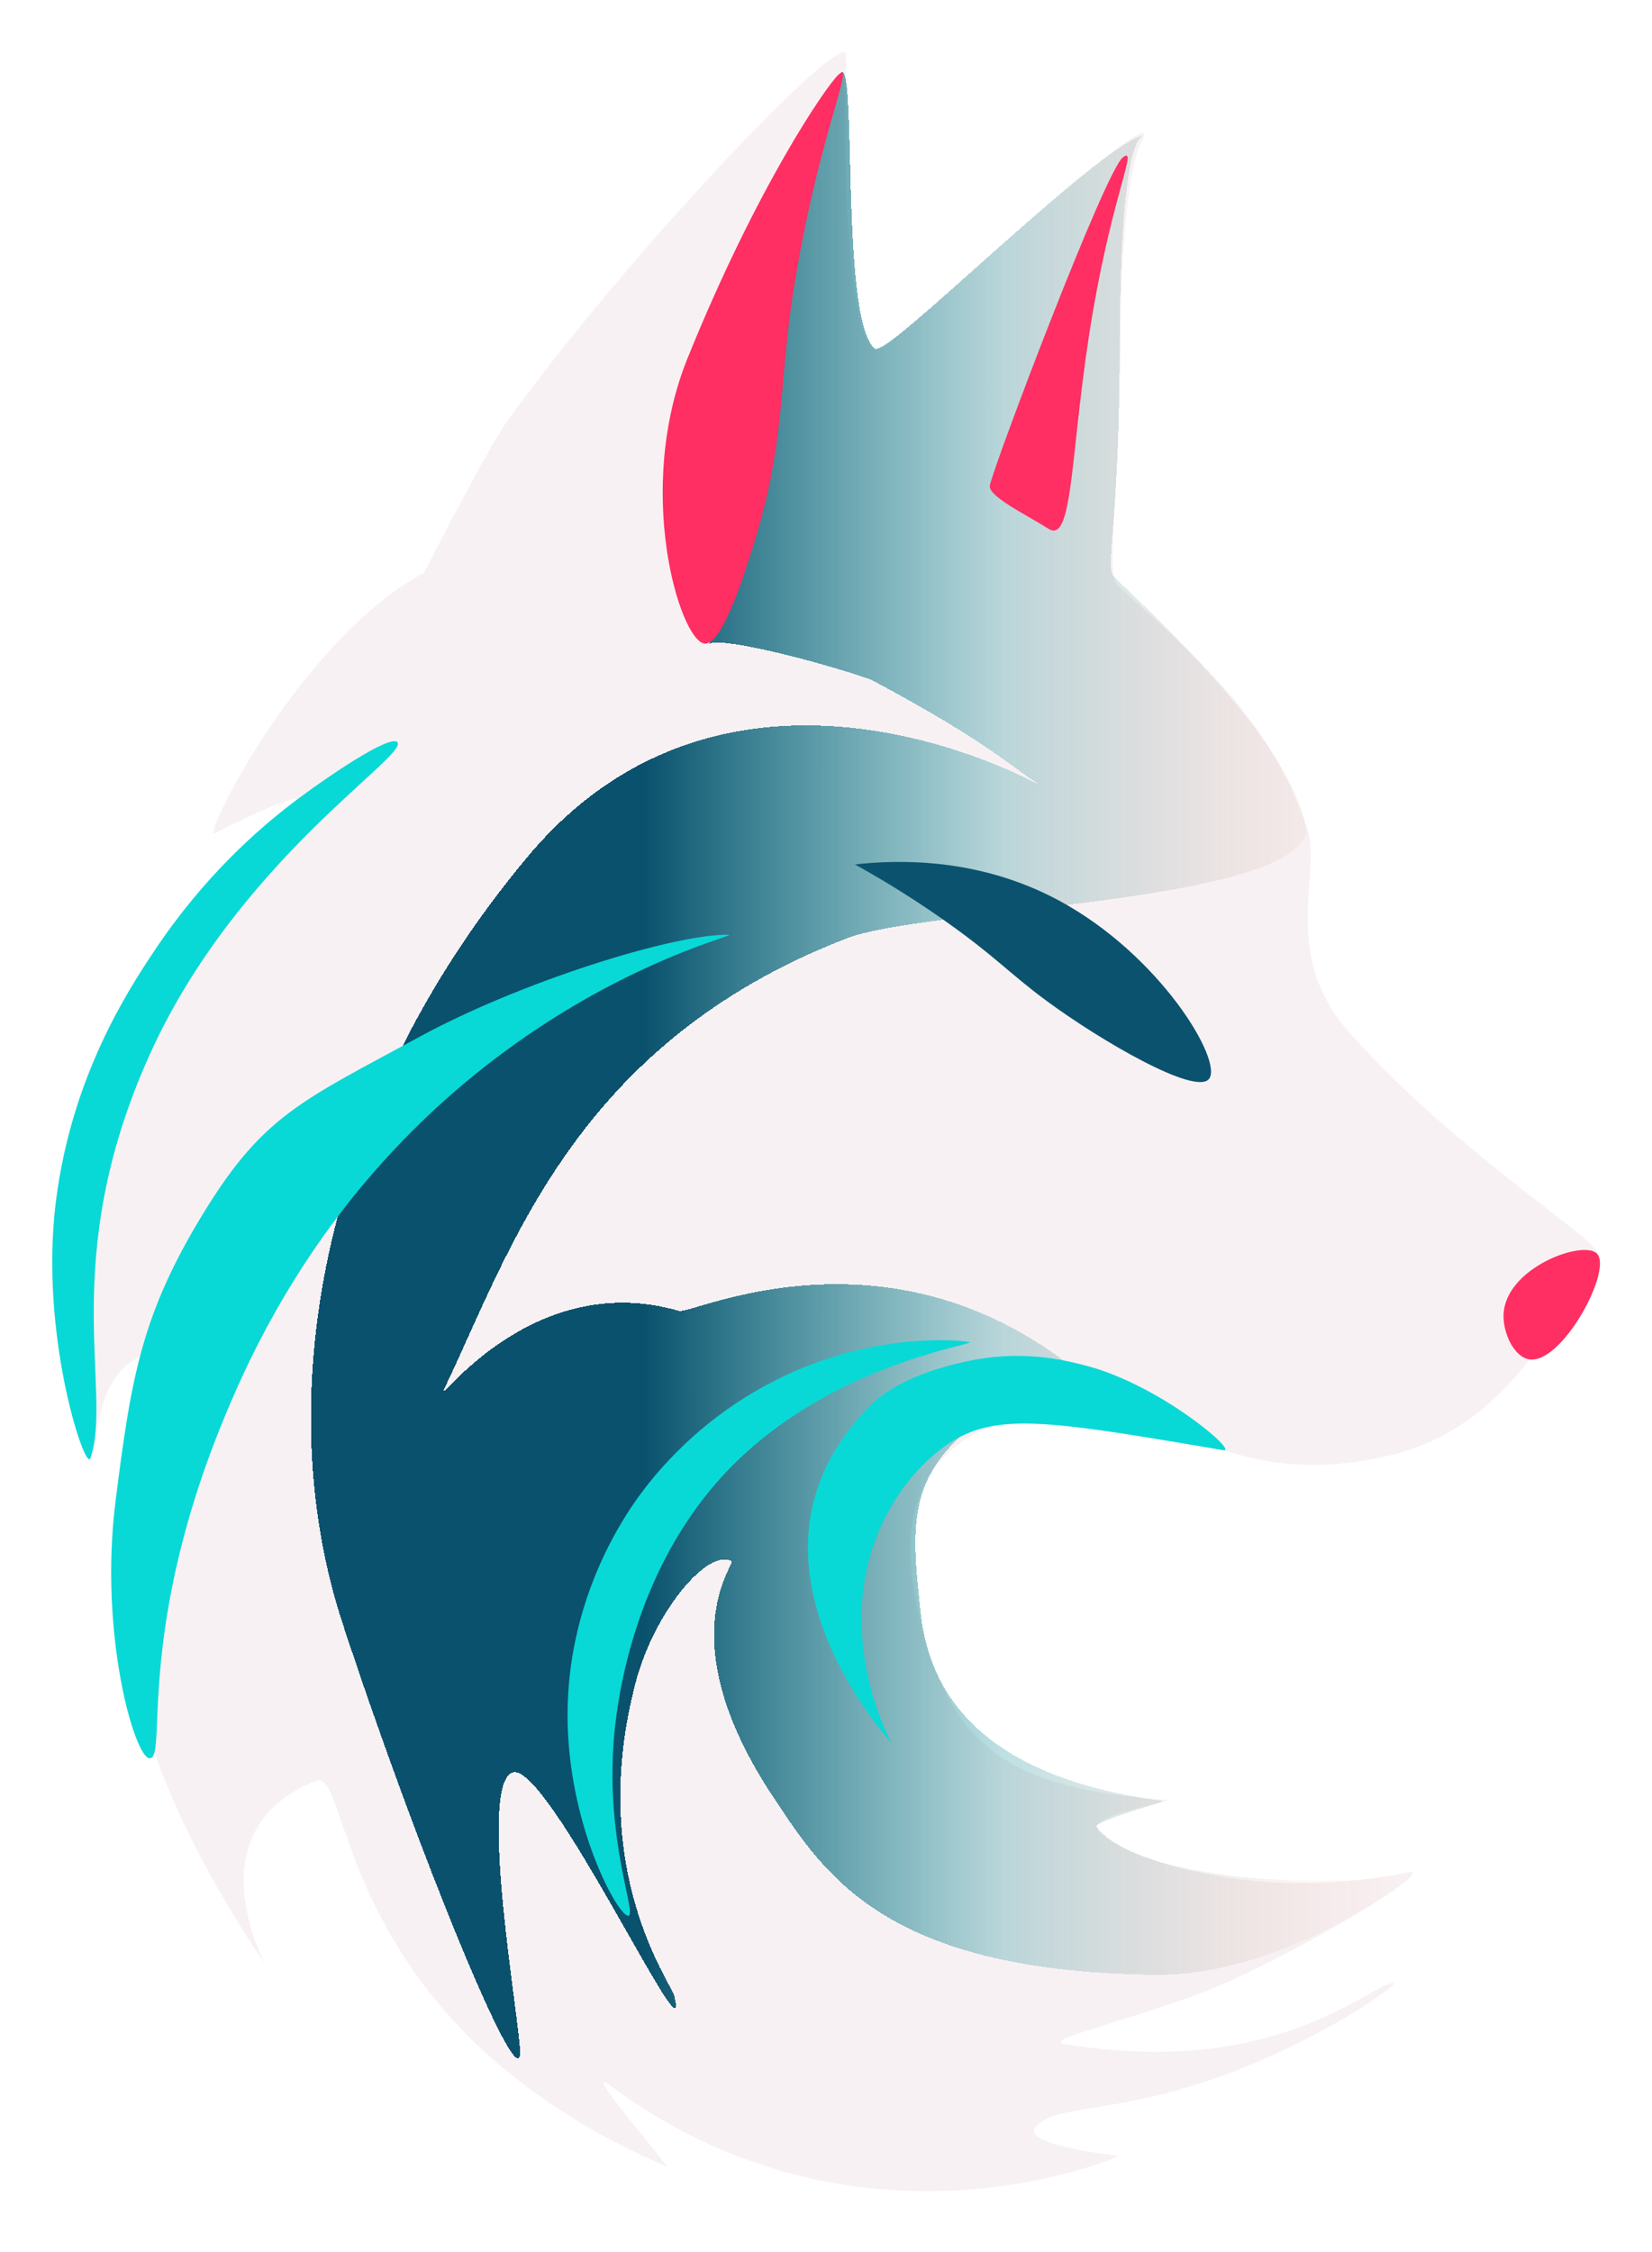 <svg width="127" height="173" viewBox="0 0 127 173" fill="none" xmlns="http://www.w3.org/2000/svg">
<g filter="url(#filter0_d_1_231)">
<path d="M65.058 0.224C65.138 -2.202 48.183 15.582 38.954 28.413C37.462 30.488 32.586 40.018 32.586 40.018C23.107 45.02 15.287 60.801 16.54 60.021C17.416 59.475 24.053 56.395 22.512 57.675C-5.921 81.298 6.841 108.04 6.943 108.048C7.702 108.111 6.754 101.412 11.462 99.958C13.43 99.351 -0.105 116.896 20.405 146.939C20.405 146.939 14.748 136.615 24.293 132.824C27.078 131.717 25.494 151.341 51.206 162.446C51.702 162.659 44.392 154.375 46.953 156.271C65.994 170.375 85.954 161.755 85.98 161.644C85.991 161.599 78.561 160.892 79.612 159.447C81.049 157.472 86.422 158.736 96.44 154.518C103.105 151.711 107.847 148.204 107.089 148.339C104.975 148.722 97.862 155.702 81.871 153.048C79.719 152.691 89.147 150.768 95.064 147.975C102.908 144.275 110.457 139.426 108.194 139.87C94.164 142.619 84.437 137.562 84.328 136.446C84.209 135.224 90.905 134.381 89.517 134.276C79.591 133.524 73.778 131.431 71.125 122.015C69.415 115.951 68.092 106.657 79.564 104.696C90.131 102.892 93.499 111.016 106.963 107.79C117.018 105.38 120.654 94.918 122.763 92.307C123.362 91.565 111.703 84.408 103.612 75.178C98.488 69.332 101.527 62.981 100.578 59.947C97.76 50.928 90.961 45.618 85.868 40.939C85.094 40.228 85.963 33.379 86.011 27.288C86.069 19.795 86.273 9.684 87.812 6.763C89.897 2.803 68.697 22.349 67.861 22.756C64.805 24.239 64.87 5.957 65.06 0.222L65.058 0.224Z" fill="#F8F1F3"/>
</g>
<g filter="url(#filter1_d_1_231)">
<path d="M39.983 153.701C39.934 157.316 32.18 138.494 26.331 120.71C20.88 104.13 24.185 81.389 40.553 61.835C55.833 43.581 78.448 55.402 80.371 56.574C77.512 54.832 76.322 53.206 66.922 48.195C62.104 46.554 54.837 44.818 54.488 45.529C59.54 35.201 59.841 26.98 60.528 21.273C61.569 12.608 62.28 4.715 64.585 1.646C65.942 -0.16 64.536 20.509 67.251 22.784C68.195 23.576 84.019 7.461 87.955 6.359C86.06 6.889 86.104 20.732 86.104 21.46C86.104 36.123 84.903 39.599 85.633 40.31C88.69 43.284 99.756 53.442 100.45 59.951C98.98 65.487 71.218 65.734 65.104 68.092C44.075 76.202 39.175 92.28 34.151 102.708C33.314 104.446 40.686 93.369 52.212 96.724C53.168 97.003 67.997 89.673 82.502 101.097C69.419 107.117 69.839 111.326 70.778 119.9C71.315 124.798 74.04 132.36 89.424 134.374C89.648 134.404 83.986 135.971 84.288 136.349C88.096 141.106 104.705 140.898 108.203 139.962C109.577 139.595 99.234 147.868 88.713 147.73C67.999 147.457 63.392 139.99 59.512 134.174C51.31 121.881 56.61 116.146 56.228 115.942C54.381 114.958 50.304 119.872 48.894 125.167C45.055 139.589 51.587 148.336 51.833 149.342C53.302 155.326 42.123 131.307 39.415 132.181C36.68 133.065 40.011 151.594 39.983 153.701Z" fill="url(#paint0_linear_1_231)" shape-rendering="crispEdges"/>
</g>
<g filter="url(#filter2_d_1_231)">
<path d="M65.721 62.416C69.049 62.043 75.211 61.874 81.364 65.166C89.206 69.36 94.091 77.598 92.931 78.912C91.832 80.156 84.635 75.968 80.512 72.939C77.625 70.821 76.498 69.456 72.549 66.683C69.762 64.724 67.345 63.311 65.722 62.416H65.721Z" fill="#0B526E"/>
</g>
<g filter="url(#filter3_d_1_231)">
<path d="M54.156 45.445C52.279 45.217 48.736 33.706 52.86 23.515C58.153 10.432 63.471 2.682 64.432 1.763C65.897 0.362 62.739 6.776 60.905 18.937C59.904 25.578 60.344 29.987 58.042 37.484C57.312 39.859 55.545 45.618 54.154 45.447L54.156 45.445Z" fill="#FF2E63"/>
</g>
<g filter="url(#filter4_d_1_231)">
<path d="M76.105 33.255C75.843 34.081 78.806 35.49 80.607 36.628C82.59 37.882 82.25 30.182 84.019 19.943C85.627 10.642 87.478 7.255 86.34 8.076C84.987 9.054 76.5 31.5 76.105 33.255Z" fill="#FF2E63"/>
</g>
<g filter="url(#filter5_d_1_231)">
<path d="M122.763 92.311C121.699 91.243 115.702 93.405 115.589 97.019C115.544 98.443 116.406 100.291 117.598 100.447C120.115 100.777 124.001 93.555 122.763 92.311Z" fill="#FF2E63"/>
</g>
<g filter="url(#filter6_d_1_231)">
<path d="M22.514 57.675C24.995 55.788 29.993 52.381 30.549 53.029C31.439 54.063 18.201 62.179 11.493 77.063C4.368 92.874 8.712 102.897 6.943 108.048C6.568 109.137 3.001 98.532 4.303 88.269C5.512 78.726 9.813 72.13 11.909 68.992C15.669 63.363 19.802 59.741 22.516 57.676L22.514 57.675Z" fill="#08D9D6"/>
</g>
<g filter="url(#filter7_d_1_231)">
<path d="M32.284 75.641C39.924 71.49 51.691 67.761 56.004 67.819C57.368 67.838 31.781 73.224 18.603 101.806C10.079 120.294 12.964 130.995 11.525 131.093C10.376 131.171 7.584 121.578 8.885 111.315C10.094 101.772 10.877 96.925 15.76 89.008C20.3 81.649 23.344 80.499 32.286 75.641H32.284Z" fill="#08D9D6"/>
</g>
<g filter="url(#filter8_d_1_231)">
<path d="M94.041 107.42C95.283 107.63 89.262 102.465 83.592 100.954C82.148 100.569 79.346 99.851 75.722 100.346C75.215 100.415 69.638 101.193 66.811 104.082C55.197 115.947 68.788 130.069 68.66 130.106C68.578 130.13 64.347 122.432 67.237 114.462C67.724 113.122 69.022 110.127 71.788 107.778C75.865 104.318 79.467 104.951 94.039 107.42H94.041Z" fill="#08D9D6"/>
</g>
<g filter="url(#filter9_d_1_231)">
<path d="M48.324 143.189C47.604 143.388 43.605 136.284 43.631 127.688C43.657 119.287 47.515 113.266 48.75 111.477C49.849 109.886 53.087 105.539 58.989 102.376C66.354 98.427 73.138 98.891 74.489 99.104C75.509 99.266 64.026 100.586 56.003 108.916C48.436 116.774 47.368 127.356 47.186 129.679C46.574 137.549 48.946 143.016 48.324 143.189Z" fill="#08D9D6"/>
</g>
<defs>
<filter id="filter0_d_1_231" x="0" y="0" width="126.785" height="172.353" filterUnits="userSpaceOnUse" color-interpolation-filters="sRGB">
<feFlood flood-opacity="0" result="BackgroundImageFix"/>
<feColorMatrix in="SourceAlpha" type="matrix" values="0 0 0 0 0 0 0 0 0 0 0 0 0 0 0 0 0 0 127 0" result="hardAlpha"/>
<feOffset dy="4"/>
<feGaussianBlur stdDeviation="2"/>
<feComposite in2="hardAlpha" operator="out"/>
<feColorMatrix type="matrix" values="0 0 0 0 0 0 0 0 0 0 0 0 0 0 0 0 0 0 0.25 0"/>
<feBlend mode="normal" in2="BackgroundImageFix" result="effect1_dropShadow_1_231"/>
<feBlend mode="normal" in="SourceGraphic" in2="effect1_dropShadow_1_231" result="shape"/>
</filter>
<filter id="filter1_d_1_231" x="19.903" y="1.535" width="92.423" height="160.616" filterUnits="userSpaceOnUse" color-interpolation-filters="sRGB">
<feFlood flood-opacity="0" result="BackgroundImageFix"/>
<feColorMatrix in="SourceAlpha" type="matrix" values="0 0 0 0 0 0 0 0 0 0 0 0 0 0 0 0 0 0 127 0" result="hardAlpha"/>
<feOffset dy="4"/>
<feGaussianBlur stdDeviation="2"/>
<feComposite in2="hardAlpha" operator="out"/>
<feColorMatrix type="matrix" values="0 0 0 0 0 0 0 0 0 0 0 0 0 0 0 0 0 0 0.25 0"/>
<feBlend mode="normal" in2="BackgroundImageFix" result="effect1_dropShadow_1_231"/>
<feBlend mode="normal" in="SourceGraphic" in2="effect1_dropShadow_1_231" result="shape"/>
</filter>
<filter id="filter2_d_1_231" x="61.721" y="62.222" width="35.38" height="24.914" filterUnits="userSpaceOnUse" color-interpolation-filters="sRGB">
<feFlood flood-opacity="0" result="BackgroundImageFix"/>
<feColorMatrix in="SourceAlpha" type="matrix" values="0 0 0 0 0 0 0 0 0 0 0 0 0 0 0 0 0 0 127 0" result="hardAlpha"/>
<feOffset dy="4"/>
<feGaussianBlur stdDeviation="2"/>
<feComposite in2="hardAlpha" operator="out"/>
<feColorMatrix type="matrix" values="0 0 0 0 0 0 0 0 0 0 0 0 0 0 0 0 0 0 0.25 0"/>
<feBlend mode="normal" in2="BackgroundImageFix" result="effect1_dropShadow_1_231"/>
<feBlend mode="normal" in="SourceGraphic" in2="effect1_dropShadow_1_231" result="shape"/>
</filter>
<filter id="filter3_d_1_231" x="46.946" y="1.573" width="21.863" height="51.877" filterUnits="userSpaceOnUse" color-interpolation-filters="sRGB">
<feFlood flood-opacity="0" result="BackgroundImageFix"/>
<feColorMatrix in="SourceAlpha" type="matrix" values="0 0 0 0 0 0 0 0 0 0 0 0 0 0 0 0 0 0 127 0" result="hardAlpha"/>
<feOffset dy="4"/>
<feGaussianBlur stdDeviation="2"/>
<feComposite in2="hardAlpha" operator="out"/>
<feColorMatrix type="matrix" values="0 0 0 0 0 0 0 0 0 0 0 0 0 0 0 0 0 0 0.25 0"/>
<feBlend mode="normal" in2="BackgroundImageFix" result="effect1_dropShadow_1_231"/>
<feBlend mode="normal" in="SourceGraphic" in2="effect1_dropShadow_1_231" result="shape"/>
</filter>
<filter id="filter4_d_1_231" x="72.088" y="7.957" width="18.603" height="36.805" filterUnits="userSpaceOnUse" color-interpolation-filters="sRGB">
<feFlood flood-opacity="0" result="BackgroundImageFix"/>
<feColorMatrix in="SourceAlpha" type="matrix" values="0 0 0 0 0 0 0 0 0 0 0 0 0 0 0 0 0 0 127 0" result="hardAlpha"/>
<feOffset dy="4"/>
<feGaussianBlur stdDeviation="2"/>
<feComposite in2="hardAlpha" operator="out"/>
<feColorMatrix type="matrix" values="0 0 0 0 0 0 0 0 0 0 0 0 0 0 0 0 0 0 0.25 0"/>
<feBlend mode="normal" in2="BackgroundImageFix" result="effect1_dropShadow_1_231"/>
<feBlend mode="normal" in="SourceGraphic" in2="effect1_dropShadow_1_231" result="shape"/>
</filter>
<filter id="filter5_d_1_231" x="111.587" y="92.038" width="15.413" height="16.42" filterUnits="userSpaceOnUse" color-interpolation-filters="sRGB">
<feFlood flood-opacity="0" result="BackgroundImageFix"/>
<feColorMatrix in="SourceAlpha" type="matrix" values="0 0 0 0 0 0 0 0 0 0 0 0 0 0 0 0 0 0 127 0" result="hardAlpha"/>
<feOffset dy="4"/>
<feGaussianBlur stdDeviation="2"/>
<feComposite in2="hardAlpha" operator="out"/>
<feColorMatrix type="matrix" values="0 0 0 0 0 0 0 0 0 0 0 0 0 0 0 0 0 0 0.25 0"/>
<feBlend mode="normal" in2="BackgroundImageFix" result="effect1_dropShadow_1_231"/>
<feBlend mode="normal" in="SourceGraphic" in2="effect1_dropShadow_1_231" result="shape"/>
</filter>
<filter id="filter6_d_1_231" x="0.019" y="52.949" width="34.574" height="63.176" filterUnits="userSpaceOnUse" color-interpolation-filters="sRGB">
<feFlood flood-opacity="0" result="BackgroundImageFix"/>
<feColorMatrix in="SourceAlpha" type="matrix" values="0 0 0 0 0 0 0 0 0 0 0 0 0 0 0 0 0 0 127 0" result="hardAlpha"/>
<feOffset dy="4"/>
<feGaussianBlur stdDeviation="2"/>
<feComposite in2="hardAlpha" operator="out"/>
<feColorMatrix type="matrix" values="0 0 0 0 0 0 0 0 0 0 0 0 0 0 0 0 0 0 0.25 0"/>
<feBlend mode="normal" in2="BackgroundImageFix" result="effect1_dropShadow_1_231"/>
<feBlend mode="normal" in="SourceGraphic" in2="effect1_dropShadow_1_231" result="shape"/>
</filter>
<filter id="filter7_d_1_231" x="4.547" y="67.818" width="55.509" height="71.275" filterUnits="userSpaceOnUse" color-interpolation-filters="sRGB">
<feFlood flood-opacity="0" result="BackgroundImageFix"/>
<feColorMatrix in="SourceAlpha" type="matrix" values="0 0 0 0 0 0 0 0 0 0 0 0 0 0 0 0 0 0 127 0" result="hardAlpha"/>
<feOffset dy="4"/>
<feGaussianBlur stdDeviation="2"/>
<feComposite in2="hardAlpha" operator="out"/>
<feColorMatrix type="matrix" values="0 0 0 0 0 0 0 0 0 0 0 0 0 0 0 0 0 0 0.25 0"/>
<feBlend mode="normal" in2="BackgroundImageFix" result="effect1_dropShadow_1_231"/>
<feBlend mode="normal" in="SourceGraphic" in2="effect1_dropShadow_1_231" result="shape"/>
</filter>
<filter id="filter8_d_1_231" x="58.113" y="100.178" width="40.093" height="37.928" filterUnits="userSpaceOnUse" color-interpolation-filters="sRGB">
<feFlood flood-opacity="0" result="BackgroundImageFix"/>
<feColorMatrix in="SourceAlpha" type="matrix" values="0 0 0 0 0 0 0 0 0 0 0 0 0 0 0 0 0 0 127 0" result="hardAlpha"/>
<feOffset dy="4"/>
<feGaussianBlur stdDeviation="2"/>
<feComposite in2="hardAlpha" operator="out"/>
<feColorMatrix type="matrix" values="0 0 0 0 0 0 0 0 0 0 0 0 0 0 0 0 0 0 0.25 0"/>
<feBlend mode="normal" in2="BackgroundImageFix" result="effect1_dropShadow_1_231"/>
<feBlend mode="normal" in="SourceGraphic" in2="effect1_dropShadow_1_231" result="shape"/>
</filter>
<filter id="filter9_d_1_231" x="39.631" y="98.968" width="38.922" height="52.225" filterUnits="userSpaceOnUse" color-interpolation-filters="sRGB">
<feFlood flood-opacity="0" result="BackgroundImageFix"/>
<feColorMatrix in="SourceAlpha" type="matrix" values="0 0 0 0 0 0 0 0 0 0 0 0 0 0 0 0 0 0 127 0" result="hardAlpha"/>
<feOffset dy="4"/>
<feGaussianBlur stdDeviation="2"/>
<feComposite in2="hardAlpha" operator="out"/>
<feColorMatrix type="matrix" values="0 0 0 0 0 0 0 0 0 0 0 0 0 0 0 0 0 0 0.25 0"/>
<feBlend mode="normal" in2="BackgroundImageFix" result="effect1_dropShadow_1_231"/>
<feBlend mode="normal" in="SourceGraphic" in2="effect1_dropShadow_1_231" result="shape"/>
</filter>
<linearGradient id="paint0_linear_1_231" x1="49.58" y1="84.846" x2="108.341" y2="84.846" gradientUnits="userSpaceOnUse">
<stop stop-color="#0A516D"/>
<stop offset="0.465" stop-color="#018790" stop-opacity="0.26"/>
<stop offset="1" stop-color="#F77754" stop-opacity="0"/>
</linearGradient>
</defs>
</svg>
